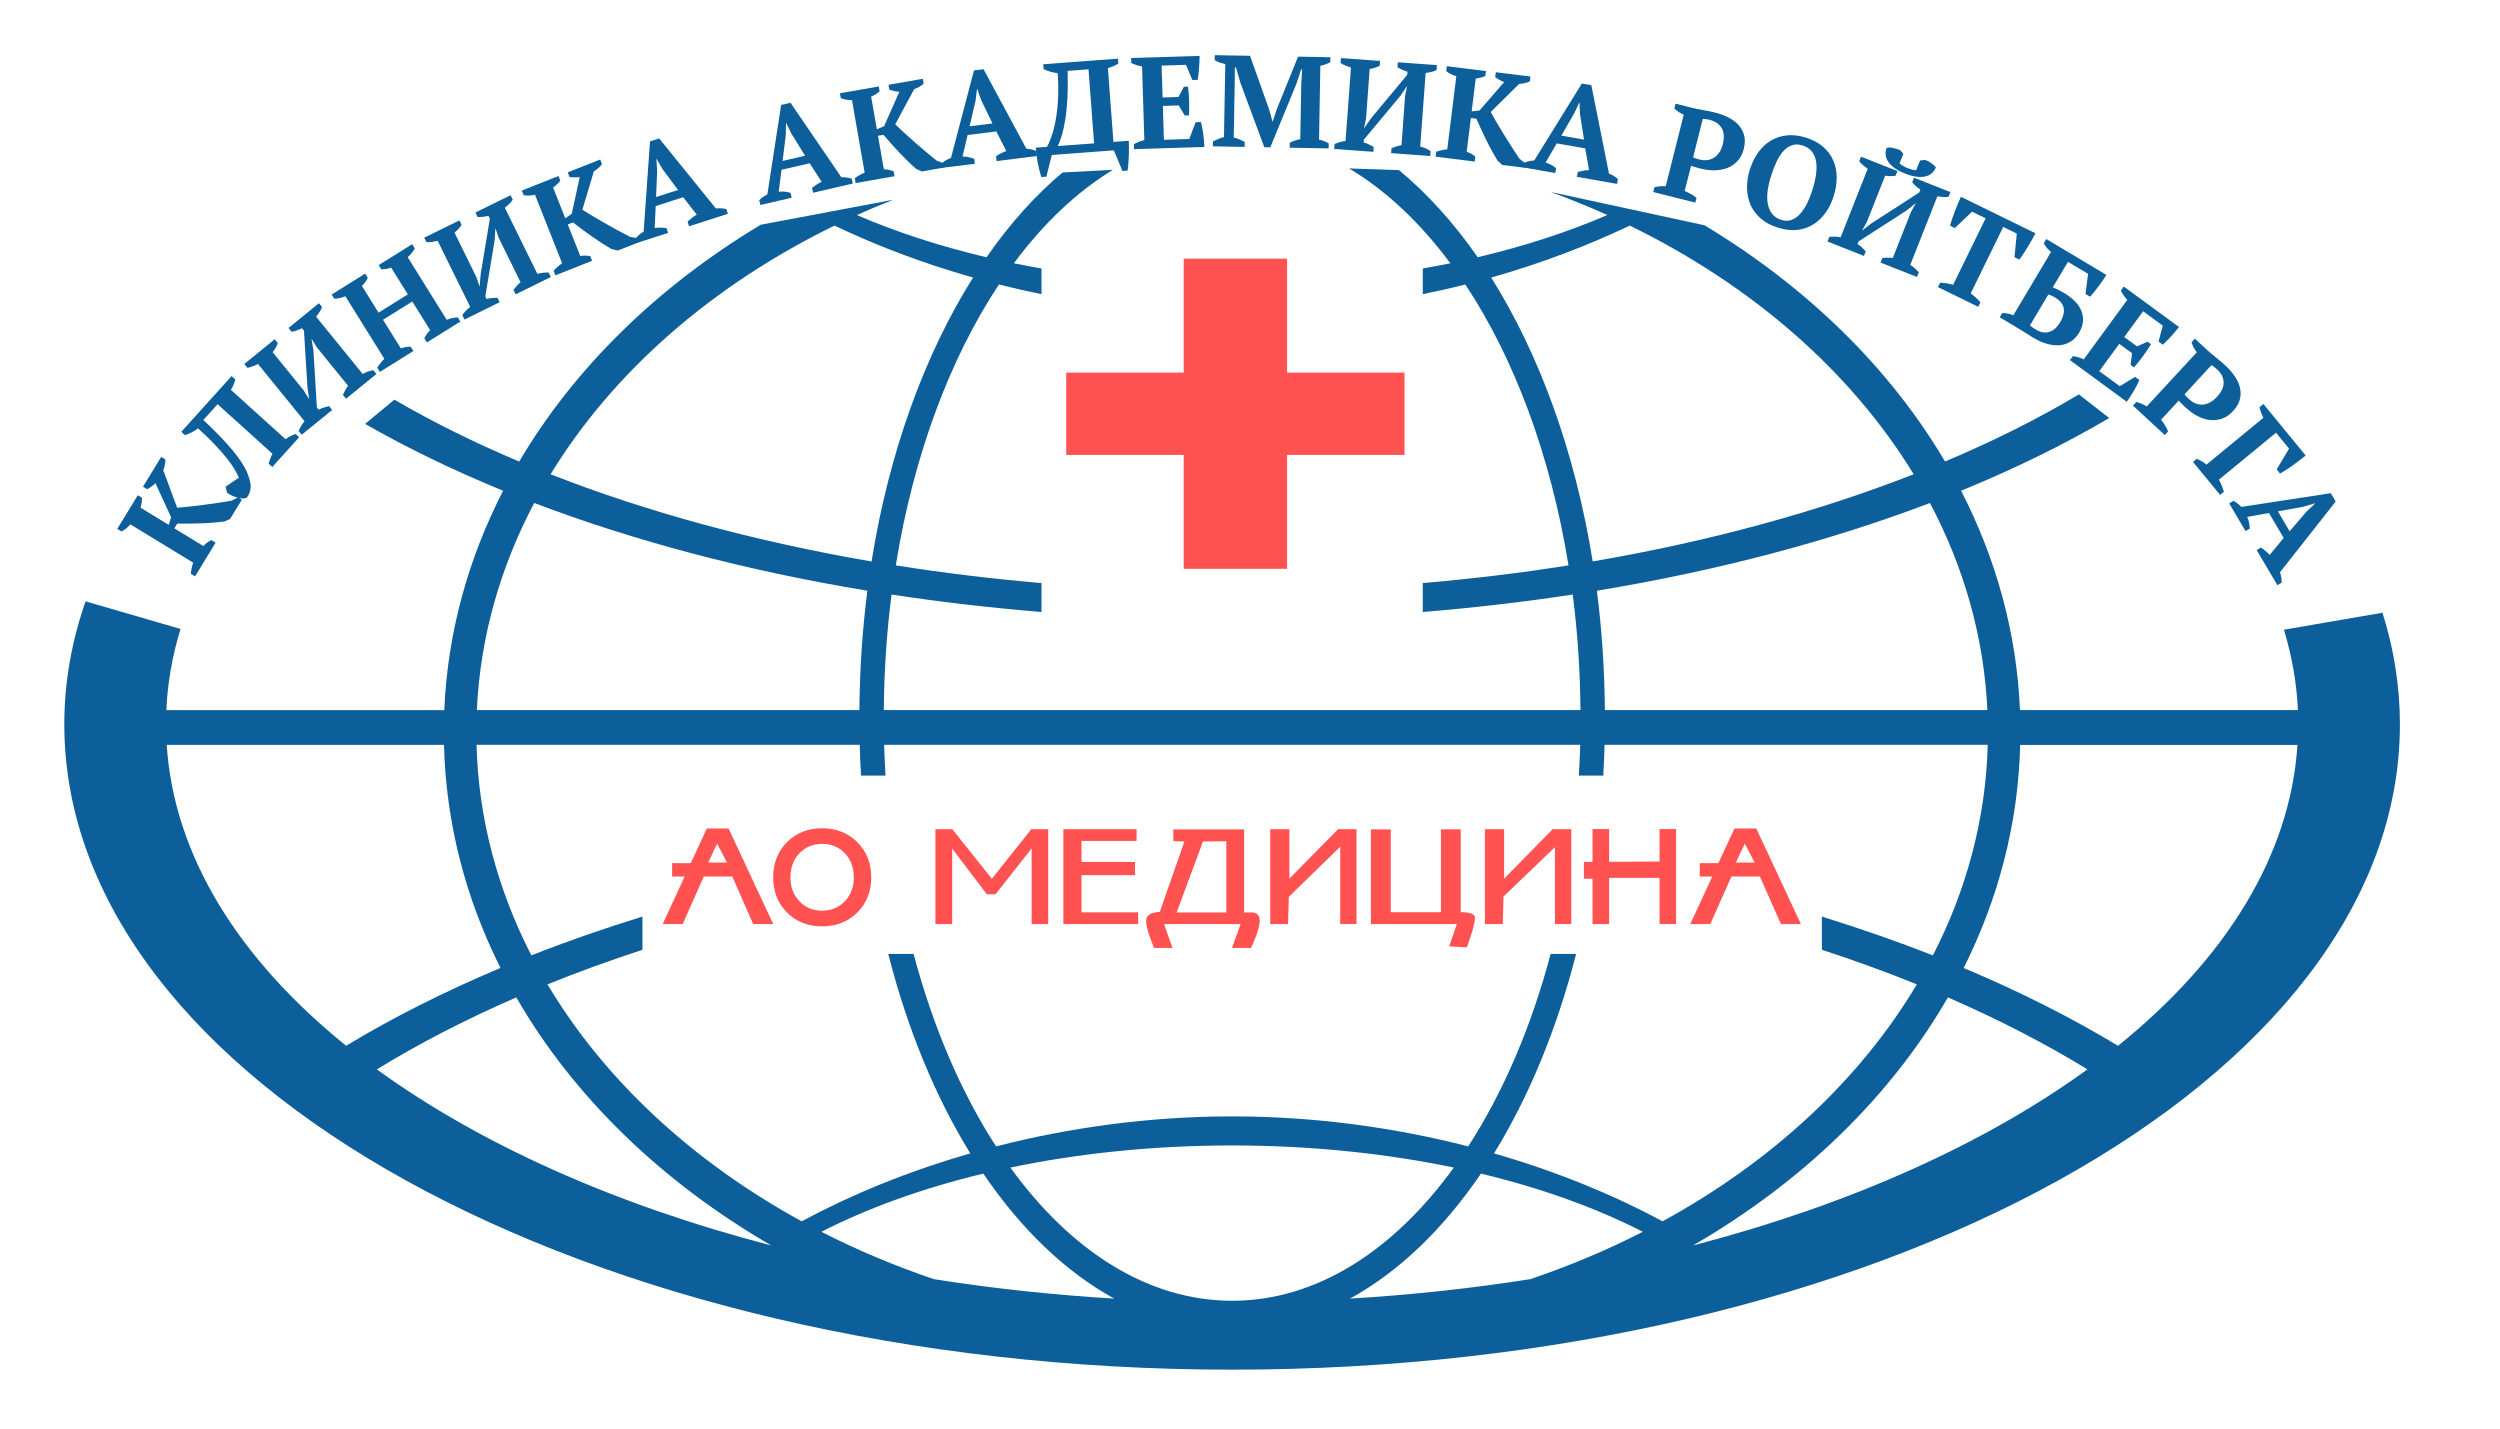 <svg width="119" height="68" viewBox="0 0 119 68" fill="none" xmlns="http://www.w3.org/2000/svg">
<path d="M108.715 29.974C109.095 31.224 109.323 32.502 109.38 33.8H96.151C95.995 30.114 95.011 26.594 93.348 23.358C95.901 22.314 98.26 21.158 100.399 19.898L98.955 18.774C97.016 19.93 94.883 21 92.582 21.968C89.954 17.51 86.001 13.656 81.136 10.724L73.817 9.138C74.735 9.476 75.634 9.84 76.51 10.234C74.651 11.038 72.582 11.714 70.339 12.244C69.205 10.612 67.944 9.216 66.587 8.096L64.216 8.018C65.981 9.07 67.604 10.604 69.037 12.532C68.606 12.62 68.166 12.702 67.724 12.78V14.002C68.41 13.86 69.09 13.71 69.749 13.542C72.084 17.064 73.813 21.684 74.661 26.912C72.408 27.27 70.089 27.55 67.724 27.754V29.132C70.157 28.93 72.544 28.654 74.861 28.3C75.089 30.076 75.217 31.914 75.229 33.798H42.07C42.084 31.914 42.21 30.076 42.438 28.3C44.755 28.654 47.14 28.93 49.575 29.132V27.754C47.206 27.55 44.889 27.27 42.64 26.912C43.483 21.684 45.215 17.064 47.55 13.542C48.213 13.71 48.891 13.86 49.575 14.002V12.78C49.133 12.702 48.693 12.62 48.261 12.532C49.663 10.642 51.252 9.132 52.975 8.084L50.576 8.21C49.269 9.308 48.053 10.668 46.958 12.246C44.715 11.716 42.642 11.04 40.787 10.236C41.355 9.98 41.934 9.738 42.518 9.508L36.211 10.698C31.323 13.632 27.351 17.496 24.714 21.97C22.581 21.07 20.594 20.084 18.771 19.024L17.38 20.178C19.393 21.33 21.59 22.394 23.949 23.36C22.285 26.596 21.304 30.116 21.148 33.802H7.918C7.976 32.49 8.206 31.198 8.594 29.938L4.074 28.624C3.41 30.52 3.061 32.478 3.061 34.48C3.061 51.444 27.949 65.196 58.65 65.196C89.348 65.196 114.236 51.444 114.236 34.48C114.236 32.668 113.95 30.89 113.407 29.166L108.715 29.974ZM94.599 33.8H76.392C76.376 31.854 76.246 29.954 76.012 28.118C81.781 27.166 87.127 25.746 91.865 23.942C93.482 26.996 94.439 30.318 94.599 33.8ZM70.981 13.212C73.383 12.53 75.6 11.682 77.578 10.738C83.393 13.578 88.106 17.686 91.091 22.574C86.537 24.358 81.388 25.768 75.812 26.724C74.973 21.502 73.273 16.856 70.981 13.212ZM39.723 10.738C41.696 11.682 43.913 12.53 46.318 13.212C44.023 16.856 42.324 21.502 41.486 26.726C35.911 25.77 30.759 24.358 26.208 22.576C29.192 17.686 33.906 13.578 39.723 10.738ZM25.43 23.942C30.172 25.746 35.515 27.166 41.287 28.118C41.051 29.954 40.923 31.856 40.907 33.8H22.699C22.857 30.318 23.815 26.996 25.43 23.942ZM7.936 35.456H21.134C21.228 39.204 22.172 42.782 23.823 46.074C21.15 47.2 18.691 48.44 16.476 49.778C11.375 45.66 8.278 40.746 7.936 35.456ZM17.938 50.902C19.945 49.672 22.166 48.524 24.576 47.476C27.299 52.204 31.505 56.268 36.713 59.284C29.266 57.346 22.827 54.452 17.938 50.902ZM44.455 60.888C42.582 60.254 40.791 59.498 39.098 58.634C41.315 57.498 43.919 56.558 46.806 55.864C48.595 58.498 50.71 60.538 53.039 61.814C50.096 61.636 47.226 61.326 44.455 60.888ZM48.095 55.576C51.344 54.898 54.91 54.524 58.65 54.524C62.389 54.524 65.953 54.9 69.201 55.576C66.335 59.538 62.657 61.916 58.65 61.916C54.638 61.916 50.962 59.538 48.095 55.576ZM72.842 60.888C70.071 61.324 67.202 61.636 64.258 61.814C66.587 60.538 68.702 58.498 70.493 55.864C73.379 56.558 75.984 57.498 78.199 58.634C76.506 59.498 74.717 60.254 72.842 60.888ZM71.115 54.902C72.772 52.21 74.107 48.988 75.023 45.406H73.811C72.884 48.898 71.542 52.012 69.887 54.568C66.439 53.684 62.641 53.14 58.652 53.14C54.66 53.14 50.864 53.684 47.414 54.568C45.754 52.012 44.415 48.898 43.487 45.406H42.28C43.194 48.99 44.529 52.212 46.186 54.902C43.176 55.766 40.469 56.89 38.16 58.134C32.968 55.294 28.77 51.402 26.06 46.856C27.505 46.27 29.016 45.722 30.58 45.21V43.63C28.748 44.196 26.979 44.81 25.294 45.476C23.697 42.37 22.777 38.992 22.683 35.454H40.923C40.935 35.944 40.955 36.432 40.985 36.918H42.15C42.122 36.434 42.1 35.944 42.086 35.454H75.219C75.203 35.944 75.181 36.432 75.153 36.918H76.316C76.344 36.434 76.364 35.944 76.378 35.454H94.617C94.522 38.992 93.604 42.37 92.005 45.476C90.317 44.812 88.552 44.198 86.721 43.63V45.21C88.282 45.72 89.796 46.268 91.241 46.856C88.532 51.402 84.336 55.294 79.139 58.134C76.832 56.892 74.125 55.768 71.115 54.902ZM80.586 59.284C85.794 56.268 89.998 52.202 92.72 47.476C95.133 48.524 97.352 49.674 99.361 50.902C94.469 54.452 88.032 57.346 80.586 59.284ZM100.819 49.78C98.604 48.442 96.143 47.2 93.472 46.076C95.121 42.782 96.069 39.206 96.161 35.458H109.358C109.019 40.746 105.924 45.66 100.819 49.78Z" fill="#0D5F9B"/>
<path d="M6.807 23.168L7.671 21.75L7.873 21.872C7.875 21.956 7.865 22.044 7.845 22.138C7.825 22.232 7.799 22.314 7.771 22.384L8.433 24.168C8.595 24.156 8.781 24.138 8.99 24.116C9.2 24.094 9.418 24.068 9.648 24.038C9.876 24.008 10.11 23.976 10.346 23.94C10.582 23.906 10.81 23.87 11.025 23.832L11.333 23.672L11.513 23.782L10.951 24.704L10.674 24.826C10.502 24.848 10.33 24.865 10.158 24.878C9.972 24.894 9.782 24.904 9.586 24.91C9.39 24.916 9.196 24.922 9 24.924C8.807 24.926 8.617 24.926 8.437 24.922L8.299 25.15L9.68 25.992C9.742 25.924 9.806 25.866 9.872 25.818C9.938 25.772 10.002 25.736 10.062 25.708L10.264 25.83L9.286 27.434L9.084 27.312C9.092 27.22 9.104 27.128 9.124 27.038C9.142 26.948 9.166 26.864 9.196 26.784L6.202 24.958C6.142 25.032 6.074 25.1 6 25.158C5.926 25.216 5.854 25.264 5.784 25.298L5.582 25.176L6.56 23.572L6.761 23.694C6.761 23.758 6.755 23.83 6.745 23.912C6.733 23.994 6.713 24.078 6.688 24.164L8.031 24.984L8.147 24.626L7.397 22.996C7.339 23.058 7.275 23.114 7.203 23.164C7.131 23.214 7.065 23.256 7.007 23.288L6.807 23.168Z" fill="#0D5F9B"/>
<path d="M9.424 20.388C9.322 20.47 9.218 20.536 9.108 20.59C8.998 20.644 8.896 20.684 8.804 20.712L8.63 20.554L11.025 17.9L11.199 18.058C11.185 18.128 11.161 18.208 11.125 18.296C11.089 18.384 11.045 18.47 10.991 18.556L13.594 20.908C13.669 20.848 13.748 20.798 13.829 20.758C13.911 20.718 13.989 20.682 14.067 20.652L14.241 20.81L12.962 22.228L12.788 22.07C12.808 21.992 12.832 21.914 12.864 21.834C12.894 21.754 12.93 21.676 12.97 21.6L10.357 19.24L9.679 19.99C10.137 20.42 10.507 20.792 10.787 21.108C11.067 21.422 11.287 21.696 11.445 21.928C11.602 22.16 11.714 22.36 11.778 22.526C11.842 22.692 11.888 22.846 11.916 22.988C11.944 23.118 11.938 23.248 11.902 23.378C11.866 23.508 11.81 23.614 11.736 23.696C11.684 23.722 11.618 23.732 11.539 23.726C11.459 23.72 11.373 23.704 11.285 23.68C11.195 23.656 11.109 23.622 11.023 23.582C10.937 23.54 10.865 23.496 10.803 23.446L10.741 23.164L11.369 22.736C11.319 22.618 11.251 22.486 11.165 22.338C11.079 22.19 10.961 22.02 10.809 21.83C10.659 21.638 10.471 21.424 10.245 21.188C10.023 20.946 9.749 20.68 9.424 20.388ZM15.81 19.516L14.363 20.694L14.215 20.512C14.249 20.43 14.291 20.35 14.337 20.268C14.383 20.188 14.437 20.116 14.495 20.05L12.282 17.328C12.204 17.364 12.122 17.4 12.036 17.436C11.948 17.472 11.862 17.496 11.776 17.508L11.629 17.326L13.076 16.148L13.224 16.33C13.2 16.398 13.166 16.47 13.126 16.544C13.086 16.62 13.036 16.692 12.976 16.762L14.461 18.59L14.717 19.004L14.633 18.42L14.469 15.74L14.375 15.624C14.195 15.712 14.031 15.768 13.881 15.794L13.733 15.612L15.181 14.434L15.329 14.616C15.303 14.696 15.265 14.774 15.213 14.85C15.161 14.926 15.107 15.002 15.049 15.076L17.262 17.8C17.346 17.752 17.43 17.714 17.516 17.686C17.602 17.656 17.686 17.634 17.77 17.62L17.918 17.802L16.47 18.98L16.322 18.798C16.348 18.74 16.382 18.67 16.422 18.592C16.462 18.514 16.512 18.438 16.568 18.364L15.087 16.54L14.827 16.12L14.919 16.676L15.083 19.394L15.169 19.5C15.255 19.456 15.341 19.42 15.427 19.394C15.511 19.368 15.591 19.346 15.663 19.33L15.81 19.516ZM19.677 16.708L18.083 17.702L17.959 17.502C18 17.434 18.049 17.36 18.111 17.282C18.173 17.204 18.233 17.138 18.295 17.08L16.44 14.102C16.348 14.14 16.254 14.17 16.158 14.19C16.064 14.21 15.982 14.22 15.912 14.218L15.789 14.018L17.382 13.024L17.506 13.224C17.476 13.292 17.436 13.36 17.388 13.428C17.34 13.496 17.286 13.556 17.226 13.608L18.02 14.882L19.413 14.012L18.619 12.738C18.533 12.772 18.451 12.794 18.371 12.804C18.293 12.814 18.219 12.818 18.149 12.818L18.026 12.618L19.619 11.624L19.743 11.824C19.707 11.9 19.659 11.974 19.597 12.046C19.535 12.118 19.471 12.186 19.407 12.244L21.262 15.222C21.352 15.186 21.442 15.158 21.536 15.14C21.628 15.122 21.714 15.11 21.79 15.106L21.914 15.306L20.32 16.3L20.196 16.1C20.23 16.036 20.268 15.97 20.314 15.902C20.36 15.834 20.414 15.772 20.474 15.714L19.625 14.352L18.231 15.222L19.081 16.584C19.159 16.554 19.237 16.534 19.311 16.52C19.385 16.508 19.465 16.502 19.549 16.504L19.677 16.708ZM23.783 14.386L22.11 15.21L22.006 14.998C22.058 14.926 22.116 14.856 22.18 14.788C22.244 14.72 22.311 14.662 22.383 14.612L20.834 11.464C20.75 11.482 20.662 11.5 20.568 11.514C20.474 11.53 20.384 11.534 20.298 11.526L20.194 11.314L21.868 10.49L21.972 10.702C21.932 10.762 21.886 10.826 21.83 10.89C21.774 10.954 21.71 11.014 21.634 11.07L22.673 13.184L22.831 13.646L22.879 13.056L23.317 10.408L23.251 10.274C23.057 10.32 22.883 10.338 22.733 10.328L22.629 10.116L24.302 9.292L24.407 9.504C24.364 9.576 24.308 9.644 24.241 9.706C24.173 9.77 24.103 9.83 24.031 9.89L25.58 13.038C25.672 13.01 25.764 12.992 25.854 12.982C25.944 12.972 26.032 12.97 26.116 12.974L26.22 13.186L24.546 14.01L24.44 13.8C24.48 13.748 24.528 13.69 24.584 13.622C24.64 13.554 24.706 13.492 24.778 13.434L23.741 11.326L23.581 10.86L23.547 11.422L23.101 14.108L23.161 14.23C23.255 14.206 23.347 14.192 23.435 14.184C23.523 14.178 23.605 14.174 23.679 14.174L23.783 14.386ZM27.023 8.204L28.569 7.592L28.654 7.812C28.607 7.88 28.544 7.946 28.473 8.008C28.399 8.07 28.331 8.12 28.267 8.16L27.721 9.982C27.859 10.07 28.017 10.168 28.197 10.276C28.377 10.384 28.569 10.496 28.768 10.61C28.968 10.724 29.174 10.838 29.384 10.954C29.594 11.068 29.796 11.176 29.992 11.276L30.334 11.334L30.412 11.53L29.408 11.926L29.114 11.856C28.976 11.778 28.828 11.688 28.672 11.588C28.515 11.488 28.357 11.382 28.197 11.27C28.037 11.158 27.879 11.044 27.721 10.928C27.565 10.812 27.415 10.698 27.273 10.586L27.025 10.684L27.621 12.188C27.711 12.17 27.797 12.162 27.879 12.166C27.961 12.17 28.033 12.178 28.097 12.194L28.183 12.414L26.438 13.106L26.352 12.886C26.413 12.818 26.48 12.752 26.547 12.692C26.617 12.632 26.687 12.578 26.757 12.532L25.466 9.27C25.372 9.294 25.28 9.306 25.184 9.308C25.09 9.31 25.004 9.304 24.926 9.29L24.84 9.07L26.585 8.378L26.671 8.598C26.633 8.648 26.585 8.704 26.526 8.762C26.468 8.822 26.399 8.876 26.328 8.928L26.907 10.392L27.215 10.176L27.595 8.426C27.511 8.442 27.427 8.448 27.339 8.444C27.251 8.442 27.175 8.434 27.109 8.426L27.023 8.204Z" fill="#0D5F9B"/>
<path d="M31.803 11.088L30.345 11.554L30.273 11.33C30.323 11.27 30.381 11.214 30.443 11.162C30.507 11.11 30.571 11.064 30.637 11.026L30.941 6.73L31.377 6.59L34.078 9.924C34.162 9.914 34.248 9.912 34.336 9.916C34.423 9.92 34.503 9.932 34.575 9.954L34.647 10.178L32.8 10.77L32.728 10.546C32.792 10.486 32.862 10.428 32.938 10.368C33.014 10.308 33.09 10.258 33.164 10.218L32.52 9.388L31.211 9.808L31.163 10.858C31.351 10.824 31.541 10.826 31.731 10.864L31.803 11.088ZM31.229 9.378L32.275 9.044L31.531 8.04L31.257 7.568L31.245 7.572L31.281 8.134L31.229 9.378ZM37.684 9.412L36.193 9.758L36.139 9.528C36.195 9.472 36.255 9.422 36.323 9.374C36.391 9.326 36.459 9.286 36.526 9.254L37.182 4.996L37.628 4.892L40.047 8.436C40.131 8.434 40.217 8.438 40.305 8.45C40.393 8.462 40.471 8.48 40.541 8.506L40.595 8.736L38.706 9.174L38.651 8.944C38.719 8.89 38.793 8.836 38.875 8.784C38.957 8.732 39.035 8.688 39.111 8.652L38.539 7.772L37.2 8.082L37.066 9.124C37.256 9.106 37.446 9.124 37.632 9.178L37.684 9.412ZM37.252 7.66L38.322 7.412L37.662 6.35L37.426 5.858L37.414 5.86L37.404 6.422L37.252 7.66ZM42.292 4.036L43.927 3.75L43.967 3.982C43.905 4.04 43.833 4.09 43.749 4.136C43.665 4.182 43.587 4.218 43.515 4.242L42.614 5.918C42.73 6.032 42.865 6.16 43.021 6.302C43.357 6.61 43.699 6.911 44.047 7.204C44.229 7.358 44.407 7.506 44.577 7.642L44.901 7.768L44.937 7.976L43.875 8.162L43.601 8.034C43.481 7.93 43.355 7.812 43.221 7.682C43.087 7.552 42.953 7.416 42.819 7.274C42.686 7.132 42.554 6.988 42.424 6.844C42.294 6.698 42.17 6.556 42.054 6.418L41.792 6.464L42.072 8.058C42.164 8.058 42.25 8.068 42.33 8.088C42.41 8.108 42.478 8.132 42.538 8.158L42.578 8.39L40.728 8.714L40.688 8.482C40.763 8.428 40.84 8.376 40.92 8.332C41 8.286 41.08 8.248 41.158 8.218L40.553 4.762C40.457 4.766 40.363 4.76 40.269 4.742C40.175 4.724 40.093 4.702 40.021 4.672L39.981 4.44L41.83 4.116L41.87 4.348C41.822 4.39 41.764 4.434 41.694 4.48C41.624 4.526 41.548 4.566 41.466 4.602L41.738 6.154L42.084 6.006L42.809 4.368C42.726 4.366 42.64 4.354 42.556 4.334C42.47 4.314 42.396 4.292 42.334 4.27L42.292 4.036Z" fill="#0D5F9B"/>
<path d="M46.4 7.796L44.88 7.984L44.852 7.75C44.913 7.7 44.978 7.656 45.05 7.616C45.122 7.576 45.194 7.542 45.266 7.518L46.362 3.352L46.818 3.296L48.853 7.074C48.937 7.08 49.023 7.094 49.106 7.114C49.193 7.134 49.269 7.162 49.334 7.194L49.364 7.428L47.439 7.666L47.411 7.432C47.485 7.386 47.565 7.34 47.651 7.296C47.737 7.252 47.821 7.216 47.901 7.19L47.423 6.256L46.058 6.426L45.816 7.45C46.008 7.452 46.194 7.488 46.374 7.562L46.4 7.796ZM46.154 6.01L47.243 5.876L46.698 4.75L46.516 4.236L46.504 4.238L46.436 4.796L46.154 6.01Z" fill="#0D5F9B"/>
<path d="M53.727 6.7C53.735 6.794 53.739 6.904 53.739 7.026C53.739 7.148 53.737 7.274 53.733 7.402C53.729 7.53 53.721 7.658 53.711 7.782C53.701 7.908 53.689 8.02 53.671 8.12L53.429 8.138L53.019 7.156L50.065 7.378L49.807 8.41L49.565 8.428C49.533 8.326 49.501 8.212 49.471 8.086C49.441 7.96 49.413 7.832 49.389 7.704C49.365 7.576 49.345 7.452 49.331 7.332C49.315 7.212 49.305 7.112 49.299 7.03L49.837 6.99C49.938 6.808 50.029 6.586 50.106 6.324C50.184 6.062 50.246 5.776 50.29 5.468C50.336 5.16 50.362 4.836 50.372 4.498C50.382 4.16 50.374 3.822 50.348 3.484C50.24 3.472 50.126 3.448 50.008 3.416C49.891 3.384 49.779 3.342 49.677 3.292L49.659 3.058L53.213 2.792L53.231 3.026C53.093 3.116 52.929 3.188 52.737 3.244L52.999 6.756L53.727 6.7ZM52.078 6.824L51.814 3.3L50.818 3.374C50.834 3.854 50.83 4.284 50.81 4.668C50.788 5.052 50.756 5.39 50.708 5.682C50.662 5.976 50.606 6.228 50.544 6.438C50.48 6.648 50.418 6.82 50.352 6.952L52.078 6.824ZM57.101 2.662C57.099 2.848 57.089 3.04 57.075 3.24C57.061 3.438 57.039 3.626 57.011 3.8L56.757 3.808L56.45 3.086L55.292 3.122L55.34 4.64L56.096 4.616L56.353 4.13L56.551 4.124C56.577 4.326 56.595 4.55 56.603 4.798C56.611 5.046 56.607 5.278 56.593 5.494L56.395 5.5L56.108 5.018L55.352 5.042L55.402 6.654L56.609 6.616L56.913 5.818L57.167 5.81C57.185 5.888 57.205 5.976 57.225 6.074C57.245 6.172 57.261 6.274 57.275 6.38C57.289 6.484 57.301 6.592 57.309 6.698C57.319 6.806 57.325 6.904 57.327 6.996L53.977 7.1L53.969 6.864C54.039 6.824 54.115 6.788 54.2 6.752C54.286 6.716 54.376 6.688 54.47 6.67L54.362 3.162C54.279 3.148 54.191 3.128 54.097 3.098C54.011 3.073 53.928 3.039 53.849 2.998L53.841 2.762L57.101 2.662ZM63.242 7.064L61.389 7.03L61.393 6.794C61.477 6.754 61.557 6.72 61.637 6.692C61.717 6.664 61.801 6.642 61.893 6.622L61.939 4.03L61.983 3.306H61.933L61.717 3.966L60.466 7.014L60.18 7.008L59.044 3.944L58.834 3.214H58.778L58.772 4.002L58.726 6.544C58.804 6.562 58.89 6.59 58.984 6.63C59.078 6.668 59.166 6.712 59.248 6.758L59.244 6.994L57.733 6.966L57.737 6.73C57.803 6.698 57.885 6.66 57.983 6.616C58.081 6.572 58.173 6.542 58.261 6.528L58.323 3.05C58.241 3.032 58.153 3.008 58.061 2.978C57.969 2.948 57.887 2.908 57.819 2.862L57.823 2.626L59.502 2.656L60.406 5.196L60.575 5.794H60.581L60.777 5.19L61.789 2.696L63.326 2.724L63.322 2.96C63.25 3 63.174 3.034 63.094 3.064C63.012 3.094 62.93 3.116 62.848 3.13L62.786 6.644C62.872 6.662 62.956 6.688 63.036 6.722C63.116 6.756 63.186 6.79 63.248 6.826L63.242 7.064ZM65.371 7.226L63.51 7.09L63.528 6.856C63.61 6.82 63.694 6.79 63.784 6.762C63.872 6.736 63.962 6.72 64.048 6.714L64.306 3.214C64.226 3.188 64.14 3.158 64.052 3.124C63.964 3.09 63.884 3.048 63.812 2.998L63.83 2.764L65.691 2.9L65.673 3.134C65.609 3.166 65.535 3.196 65.455 3.224C65.375 3.252 65.287 3.27 65.197 3.28L65.025 5.63L64.927 6.108L65.267 5.624L66.984 3.562L66.995 3.414C66.805 3.354 66.647 3.282 66.519 3.198L66.537 2.964L68.398 3.1L68.38 3.334C68.306 3.374 68.224 3.404 68.134 3.424C68.044 3.444 67.952 3.462 67.86 3.476L67.602 6.976C67.696 7 67.784 7.03 67.866 7.066C67.948 7.104 68.024 7.146 68.096 7.192L68.078 7.426L66.217 7.29L66.235 7.056C66.295 7.032 66.367 7.004 66.449 6.976C66.531 6.946 66.619 6.926 66.711 6.912L66.882 4.568L66.981 4.084L66.667 4.552L64.921 6.644L64.912 6.78C65.005 6.808 65.091 6.84 65.171 6.88C65.251 6.92 65.323 6.958 65.387 6.996L65.371 7.226ZM71.203 3.438L72.85 3.642L72.82 3.876C72.744 3.912 72.66 3.94 72.566 3.96C72.472 3.98 72.388 3.99 72.312 3.994L70.959 5.332C71.155 5.689 71.361 6.042 71.576 6.388C71.698 6.584 71.822 6.784 71.952 6.984C72.082 7.186 72.208 7.378 72.33 7.56L72.604 7.776L72.578 7.986L71.508 7.852L71.284 7.65C71.201 7.514 71.115 7.366 71.025 7.202C70.935 7.038 70.847 6.87 70.761 6.694C70.675 6.518 70.591 6.342 70.507 6.166C70.425 5.99 70.349 5.818 70.277 5.65L70.013 5.618L69.813 7.224C69.901 7.252 69.981 7.286 70.049 7.328C70.119 7.37 70.177 7.412 70.227 7.456L70.197 7.69L68.334 7.458L68.364 7.224C68.452 7.194 68.54 7.168 68.63 7.148C68.72 7.128 68.806 7.114 68.89 7.108L69.321 3.626C69.229 3.602 69.14 3.568 69.055 3.524C68.972 3.48 68.9 3.434 68.84 3.384L68.87 3.15L70.733 3.382L70.703 3.616C70.645 3.642 70.577 3.666 70.497 3.69C70.417 3.714 70.333 3.73 70.245 3.74L70.051 5.302L70.425 5.26L71.598 3.906C71.518 3.88 71.44 3.844 71.364 3.798C71.288 3.754 71.225 3.71 71.171 3.67L71.203 3.438Z" fill="#0D5F9B"/>
<path d="M66.856 17.736H61.265V12.314H56.345V17.736H50.752V21.656H56.345V27.076H61.265V21.656H66.856V17.736ZM44.523 39.47H45.331L47.214 41.83L49.089 39.47H49.896V43.986H49.105V40.386L47.388 42.568H46.974L45.325 40.392V43.986H44.525V39.47H44.523ZM50.616 39.47H54.102V40.03H51.48V41.028H54.026V41.656H51.48V43.428H54.176V43.986H50.616V39.47ZM56.008 43.434L57.261 40.056L58.372 40.042V43.434H56.008ZM55.204 43.412C55.204 43.412 54.65 43.392 54.566 43.742C54.484 44.092 54.936 45.122 54.936 45.122H55.809L55.41 43.986H59.054L58.642 45.122H59.548C59.548 45.122 59.962 44.278 59.962 43.824C59.962 43.376 59.556 43.434 59.556 43.434H59.22V39.478H55.852V40.036L56.379 40.056L55.204 43.412ZM68.588 43.42V39.476H69.529V43.42C69.529 43.42 70.063 43.392 70.187 43.598C70.311 43.804 69.821 45.094 69.821 45.094L68.983 45.05L69.343 43.986H65.257V39.478H66.201V43.422H68.588V43.42ZM74.015 43.986V40.326L71.568 42.672L71.532 43.986H70.683V39.47H71.596V41.826L73.907 39.47H74.793V43.986H74.015ZM63.794 43.986V40.304L61.347 42.692L61.311 43.986H60.463V39.47H61.375V41.826L63.69 39.47H64.569V43.986H63.794ZM78.995 39.464V41.008L76.594 41.024V39.464H75.804V41.024H75.392V41.828H75.804V43.986H76.594V41.786H78.995V43.986H79.782V39.464H78.995ZM83.599 39.436H82.563L81.797 41.084H80.908V41.724H81.504L80.458 43.986H81.409L82.415 41.724H83.772L84.772 43.986H85.724L83.599 39.436ZM82.629 41.056L83.051 40.158L83.522 41.056H82.629ZM34.681 39.436H33.646L32.882 41.084H31.993V41.724H32.589L31.543 43.986H32.495L33.5 41.724H34.857L35.855 43.986H36.806L34.681 39.436ZM33.712 41.056L34.134 40.158L34.605 41.056H33.712ZM40.813 40.092C40.371 39.65 39.805 39.424 39.131 39.424C38.462 39.424 37.9 39.648 37.46 40.09C37.024 40.528 36.803 41.09 36.803 41.762C36.803 42.432 37.022 42.994 37.458 43.43C37.896 43.872 38.46 44.096 39.131 44.096C39.807 44.096 40.373 43.872 40.815 43.43C41.25 42.992 41.472 42.43 41.472 41.762C41.472 41.094 41.25 40.532 40.813 40.092ZM39.131 43.348C38.696 43.348 38.344 43.204 38.056 42.906C37.766 42.604 37.624 42.23 37.624 41.76C37.624 41.296 37.77 40.912 38.056 40.614C38.344 40.316 38.696 40.17 39.131 40.17C39.571 40.17 39.923 40.314 40.209 40.612C40.495 40.91 40.641 41.296 40.641 41.76C40.641 42.23 40.499 42.604 40.207 42.906C39.921 43.204 39.569 43.348 39.131 43.348Z" fill="#FF5251"/>
<path d="M86.988 11.496L88.723 12.182L88.809 11.962C88.759 11.908 88.701 11.85 88.637 11.788C88.573 11.728 88.499 11.67 88.419 11.616L88.469 11.49L90.758 10.016L91.198 9.664L90.96 10.096L90.097 12.282C90.005 12.268 89.915 12.264 89.827 12.266C89.739 12.268 89.663 12.272 89.599 12.278L89.513 12.498L91.248 13.184L91.334 12.964C91.28 12.898 91.22 12.836 91.152 12.776C91.086 12.716 91.01 12.66 90.928 12.61L92.218 9.346C92.309 9.36 92.401 9.37 92.493 9.378C92.585 9.384 92.673 9.38 92.755 9.364L92.841 9.144L91.106 8.458L91.02 8.678C91.116 8.796 91.246 8.912 91.41 9.026L91.356 9.164L89.103 10.616L88.633 10.976L88.869 10.55L89.735 8.36C89.825 8.378 89.913 8.386 89.999 8.384C90.082 8.382 90.16 8.376 90.232 8.364L90.318 8.144L88.583 7.458L88.497 7.678C88.549 7.748 88.613 7.812 88.687 7.87C88.761 7.928 88.833 7.982 88.903 8.032L87.614 11.296C87.528 11.276 87.438 11.266 87.346 11.264C87.252 11.262 87.162 11.266 87.074 11.276L86.988 11.496Z" fill="#0D5F9B"/>
<path d="M90.218 8.023C90.35 8.113 90.503 8.193 90.679 8.263C91.041 8.405 91.351 8.453 91.613 8.405C91.871 8.357 92.049 8.209 92.147 7.963C92.081 7.881 91.997 7.807 91.895 7.741C91.791 7.675 91.703 7.633 91.631 7.613L91.393 7.639L91.209 8.105C91.149 8.103 91.077 8.091 90.995 8.067C90.913 8.043 90.845 8.021 90.791 7.999C90.723 7.971 90.655 7.939 90.587 7.901C90.519 7.865 90.465 7.821 90.421 7.773L90.599 7.323L90.443 7.141C90.346 7.107 90.237 7.075 90.118 7.045C89.998 7.015 89.894 7.013 89.806 7.035C89.758 7.159 89.742 7.279 89.76 7.397C89.778 7.515 89.826 7.627 89.904 7.731C89.982 7.837 90.086 7.933 90.218 8.023Z" fill="#0D5F9B"/>
<path d="M92.247 13.666L94.162 14.604L94.268 14.392C94.21 14.32 94.142 14.246 94.06 14.174C93.978 14.1 93.894 14.032 93.806 13.966L95.353 10.802L95.999 11.118L95.889 12.244L96.123 12.358C96.175 12.286 96.237 12.198 96.307 12.092C96.454 11.869 96.592 11.642 96.723 11.41C96.789 11.296 96.843 11.194 96.887 11.104L93.34 9.368C93.298 9.452 93.252 9.558 93.2 9.682C93.148 9.806 93.098 9.932 93.05 10.06C93.001 10.188 92.957 10.314 92.915 10.436C92.873 10.558 92.843 10.66 92.821 10.742L93.049 10.854L93.87 10.076L94.516 10.392L92.969 13.556C92.865 13.524 92.759 13.5 92.649 13.486C92.539 13.472 92.439 13.46 92.351 13.454L92.247 13.666Z" fill="#0D5F9B"/>
<path d="M103.345 16.008C103.479 15.86 103.605 15.714 103.721 15.568L101.094 13.64L100.954 13.83C100.986 13.904 101.032 13.982 101.088 14.062C101.144 14.142 101.2 14.214 101.258 14.276L99.185 17.108C99.099 17.064 99.011 17.03 98.921 17.006C98.832 16.982 98.748 16.964 98.669 16.952L98.53 17.142L101.234 19.124C101.288 19.05 101.344 18.968 101.402 18.878C101.46 18.788 101.516 18.698 101.57 18.606C101.624 18.514 101.672 18.424 101.718 18.334C101.764 18.244 101.804 18.164 101.836 18.09L101.63 17.94L100.9 18.382L99.925 17.668L100.876 16.368L101.486 16.814L101.416 17.37L101.576 17.488C101.72 17.326 101.866 17.146 102.012 16.946C102.158 16.746 102.282 16.558 102.386 16.382L102.226 16.264L101.724 16.488L101.114 16.042L102.012 14.816L102.948 15.502L102.746 16.26L102.952 16.41C103.079 16.29 103.211 16.156 103.345 16.008Z" fill="#0D5F9B"/>
<path d="M105.757 23.117C105.717 23.019 105.671 22.923 105.619 22.833L108.338 20.597L108.959 21.353L108.37 22.345L108.532 22.541C108.622 22.489 108.724 22.427 108.834 22.357C108.943 22.287 109.055 22.211 109.165 22.131C109.275 22.051 109.381 21.971 109.483 21.893C109.585 21.815 109.675 21.745 109.751 21.681L107.736 19.229L107.554 19.379C107.57 19.467 107.594 19.555 107.628 19.643C107.662 19.729 107.698 19.811 107.738 19.885L105.029 22.115C104.907 22.013 104.753 21.919 104.568 21.837L104.386 21.987L105.677 23.557L105.859 23.407C105.829 23.313 105.795 23.217 105.757 23.117Z" fill="#0D5F9B"/>
<path fill-rule="evenodd" clip-rule="evenodd" d="M74.031 8.236L72.523 7.972L72.563 7.74C72.635 7.71 72.711 7.688 72.793 7.67C72.873 7.652 72.953 7.642 73.029 7.638L75.296 3.976L75.748 4.056L76.588 8.264C76.665 8.294 76.743 8.332 76.819 8.378C76.895 8.422 76.961 8.472 77.013 8.522L76.973 8.754L75.062 8.418L75.102 8.186C75.186 8.162 75.276 8.144 75.37 8.126C75.466 8.11 75.554 8.1 75.64 8.098L75.456 7.064L74.101 6.826L73.571 7.734C73.755 7.792 73.921 7.882 74.071 8.004L74.031 8.236ZM75.398 6.646L74.319 6.456L74.942 5.376L75.182 4.864L75.206 5.41L75.398 6.646Z" fill="#0D5F9B"/>
<path fill-rule="evenodd" clip-rule="evenodd" d="M80.19 9.089C80.294 9.133 80.396 9.183 80.494 9.239C80.592 9.295 80.68 9.355 80.754 9.417L80.696 9.645L78.695 9.141L78.753 8.913C78.841 8.889 78.931 8.873 79.023 8.867C79.117 8.861 79.205 8.859 79.289 8.863L80.146 5.461C80.058 5.421 79.977 5.377 79.898 5.325C79.823 5.273 79.755 5.219 79.697 5.163L79.755 4.935L80.512 5.125C80.672 5.165 80.858 5.203 81.068 5.239C81.278 5.275 81.47 5.315 81.642 5.359C81.854 5.413 82.055 5.485 82.247 5.579C82.439 5.673 82.601 5.789 82.735 5.929C82.869 6.069 82.961 6.235 83.017 6.425C83.071 6.615 83.067 6.835 83.005 7.083C82.945 7.319 82.847 7.513 82.709 7.661C82.571 7.809 82.411 7.921 82.225 7.993C82.041 8.065 81.84 8.103 81.622 8.107C81.404 8.109 81.186 8.083 80.97 8.029C80.95 8.023 80.918 8.015 80.874 8.005C80.859 8.001 80.843 7.997 80.827 7.993C80.797 7.985 80.766 7.977 80.734 7.967C80.684 7.953 80.636 7.939 80.592 7.925C80.546 7.911 80.514 7.901 80.496 7.891L80.19 9.089ZM81.194 5.669C81.242 5.673 81.306 5.687 81.386 5.707C81.642 5.773 81.83 5.901 81.95 6.093C82.067 6.285 82.085 6.541 82.005 6.861C81.962 7.029 81.902 7.167 81.824 7.275C81.746 7.383 81.658 7.465 81.56 7.521C81.465 7.577 81.359 7.611 81.25 7.621C81.14 7.633 81.032 7.625 80.924 7.597C80.88 7.587 80.822 7.571 80.75 7.551C80.678 7.531 80.626 7.511 80.592 7.489L81.052 5.661C81.1 5.661 81.146 5.663 81.194 5.669Z" fill="#0D5F9B"/>
<path fill-rule="evenodd" clip-rule="evenodd" d="M83.294 8.067C83.39 7.759 83.524 7.489 83.694 7.253C83.864 7.019 84.062 6.831 84.292 6.693C84.522 6.555 84.778 6.473 85.06 6.443C85.341 6.415 85.643 6.451 85.967 6.553C86.291 6.655 86.559 6.797 86.775 6.983C86.989 7.167 87.151 7.381 87.258 7.625C87.367 7.869 87.422 8.135 87.427 8.425C87.43 8.715 87.385 9.013 87.288 9.321C87.193 9.629 87.059 9.899 86.891 10.135C86.721 10.369 86.523 10.557 86.295 10.695C86.067 10.833 85.813 10.917 85.531 10.945C85.249 10.973 84.948 10.937 84.624 10.835C84.3 10.733 84.032 10.591 83.816 10.405C83.602 10.221 83.438 10.005 83.33 9.761C83.221 9.517 83.165 9.249 83.16 8.959C83.153 8.673 83.198 8.375 83.294 8.067ZM84.138 9.103C84.166 8.875 84.22 8.635 84.3 8.383C84.372 8.148 84.461 7.918 84.566 7.695C84.662 7.489 84.772 7.319 84.894 7.187C85.016 7.055 85.151 6.963 85.302 6.913C85.451 6.863 85.617 6.865 85.799 6.923C85.989 6.981 86.135 7.077 86.239 7.207C86.343 7.339 86.411 7.493 86.443 7.675C86.475 7.857 86.475 8.061 86.445 8.287C86.415 8.513 86.361 8.753 86.281 9.005C86.203 9.259 86.111 9.487 86.011 9.691C85.909 9.895 85.797 10.063 85.673 10.195C85.549 10.327 85.413 10.419 85.267 10.471C85.122 10.523 84.964 10.523 84.794 10.469C84.608 10.411 84.464 10.317 84.36 10.187C84.256 10.055 84.186 9.899 84.15 9.717C84.114 9.535 84.11 9.331 84.138 9.103Z" fill="#0D5F9B"/>
<path fill-rule="evenodd" clip-rule="evenodd" d="M97.628 11.995C97.478 11.867 97.364 11.729 97.284 11.581L97.404 11.379L100.263 13.085C100.215 13.167 100.157 13.255 100.091 13.351C100.025 13.447 99.957 13.541 99.887 13.633C99.817 13.725 99.747 13.815 99.679 13.899C99.609 13.983 99.545 14.057 99.487 14.123L99.269 13.993L99.393 13.035L98.436 12.463L97.712 13.677C97.738 13.689 97.768 13.702 97.802 13.717C97.814 13.723 97.826 13.728 97.838 13.733C97.888 13.755 97.938 13.779 97.988 13.803C98.002 13.811 98.016 13.818 98.031 13.825C98.066 13.843 98.102 13.861 98.136 13.881C98.186 13.907 98.228 13.931 98.262 13.953C98.444 14.061 98.604 14.183 98.744 14.319C98.884 14.455 98.99 14.603 99.059 14.763C99.129 14.923 99.159 15.093 99.151 15.275C99.141 15.457 99.078 15.645 98.962 15.841C98.85 16.029 98.714 16.171 98.552 16.267C98.39 16.363 98.216 16.419 98.026 16.433C97.836 16.447 97.636 16.425 97.426 16.363C97.214 16.301 97.002 16.207 96.791 16.081C96.776 16.073 96.744 16.053 96.694 16.022C96.683 16.015 96.671 16.007 96.659 15.999C96.638 15.986 96.618 15.973 96.596 15.96C96.543 15.926 96.485 15.89 96.423 15.851C96.379 15.824 96.335 15.797 96.291 15.769C96.247 15.742 96.203 15.714 96.159 15.687C96.128 15.668 96.1 15.651 96.073 15.635C96.024 15.604 95.982 15.578 95.947 15.557L95.185 15.103L95.305 14.901C95.395 14.903 95.485 14.911 95.575 14.927C95.663 14.943 95.751 14.971 95.835 15.007L97.628 11.995ZM97.652 14.071C97.708 14.097 97.766 14.127 97.822 14.161C98.066 14.307 98.204 14.481 98.234 14.679C98.262 14.879 98.208 15.097 98.068 15.331C97.922 15.577 97.75 15.731 97.55 15.795C97.35 15.859 97.146 15.829 96.936 15.703C96.881 15.672 96.826 15.639 96.773 15.603C96.761 15.595 96.751 15.587 96.74 15.579C96.721 15.566 96.702 15.553 96.685 15.539C96.657 15.517 96.637 15.501 96.625 15.489L97.504 14.015C97.546 14.027 97.596 14.045 97.652 14.071Z" fill="#0D5F9B"/>
<path fill-rule="evenodd" clip-rule="evenodd" d="M102.868 19.978C102.938 20.066 103.004 20.158 103.061 20.256C103.121 20.354 103.167 20.446 103.203 20.536L103.043 20.708L101.528 19.306L101.688 19.134C101.776 19.154 101.864 19.184 101.948 19.222C102.032 19.262 102.112 19.302 102.184 19.346L104.567 16.77C104.509 16.694 104.459 16.614 104.415 16.532C104.375 16.455 104.341 16.375 104.315 16.292L104.475 16.12L105.049 16.65C105.17 16.762 105.314 16.884 105.482 17.018C105.65 17.15 105.798 17.276 105.928 17.398C106.088 17.546 106.23 17.708 106.354 17.882C106.472 18.045 106.56 18.228 106.614 18.422C106.664 18.608 106.666 18.798 106.622 18.992C106.578 19.186 106.47 19.376 106.296 19.564C106.13 19.744 105.952 19.864 105.76 19.93C105.568 19.994 105.374 20.014 105.176 19.99C104.979 19.966 104.785 19.902 104.593 19.8C104.401 19.698 104.223 19.57 104.059 19.42C104.043 19.406 104.019 19.384 103.987 19.352C103.953 19.322 103.919 19.288 103.883 19.25L103.777 19.144C103.743 19.11 103.721 19.084 103.709 19.068L102.868 19.978ZM105.386 17.458C105.426 17.486 105.476 17.528 105.536 17.584C105.732 17.764 105.834 17.966 105.844 18.19C105.856 18.416 105.748 18.65 105.524 18.892C105.406 19.02 105.286 19.112 105.166 19.17C105.047 19.226 104.929 19.258 104.817 19.26C104.705 19.262 104.597 19.242 104.497 19.2C104.397 19.158 104.305 19.098 104.223 19.022C104.199 19.001 104.17 18.973 104.136 18.94C104.122 18.927 104.108 18.913 104.093 18.898C104.039 18.846 104.003 18.802 103.985 18.768L105.264 17.384C105.306 17.406 105.346 17.43 105.386 17.458Z" fill="#0D5F9B"/>
<path fill-rule="evenodd" clip-rule="evenodd" d="M106.887 25.279L106.109 23.961L106.311 23.841C106.381 23.877 106.447 23.919 106.513 23.971C106.579 24.021 106.637 24.075 106.689 24.129L110.945 23.475L111.179 23.871L108.526 27.243C108.554 27.323 108.576 27.405 108.59 27.493C108.606 27.579 108.61 27.661 108.606 27.735L108.404 27.855L107.418 26.183L107.62 26.063C107.692 26.111 107.766 26.167 107.84 26.229C107.914 26.291 107.98 26.353 108.036 26.415L108.702 25.605L108.002 24.419L106.969 24.605C107.045 24.781 107.083 24.967 107.089 25.161L106.887 25.279ZM108.986 25.287L108.428 24.341L109.655 24.117L110.195 23.957L110.201 23.967L109.801 24.339L108.986 25.287Z" fill="#0D5F9B"/>
</svg>
